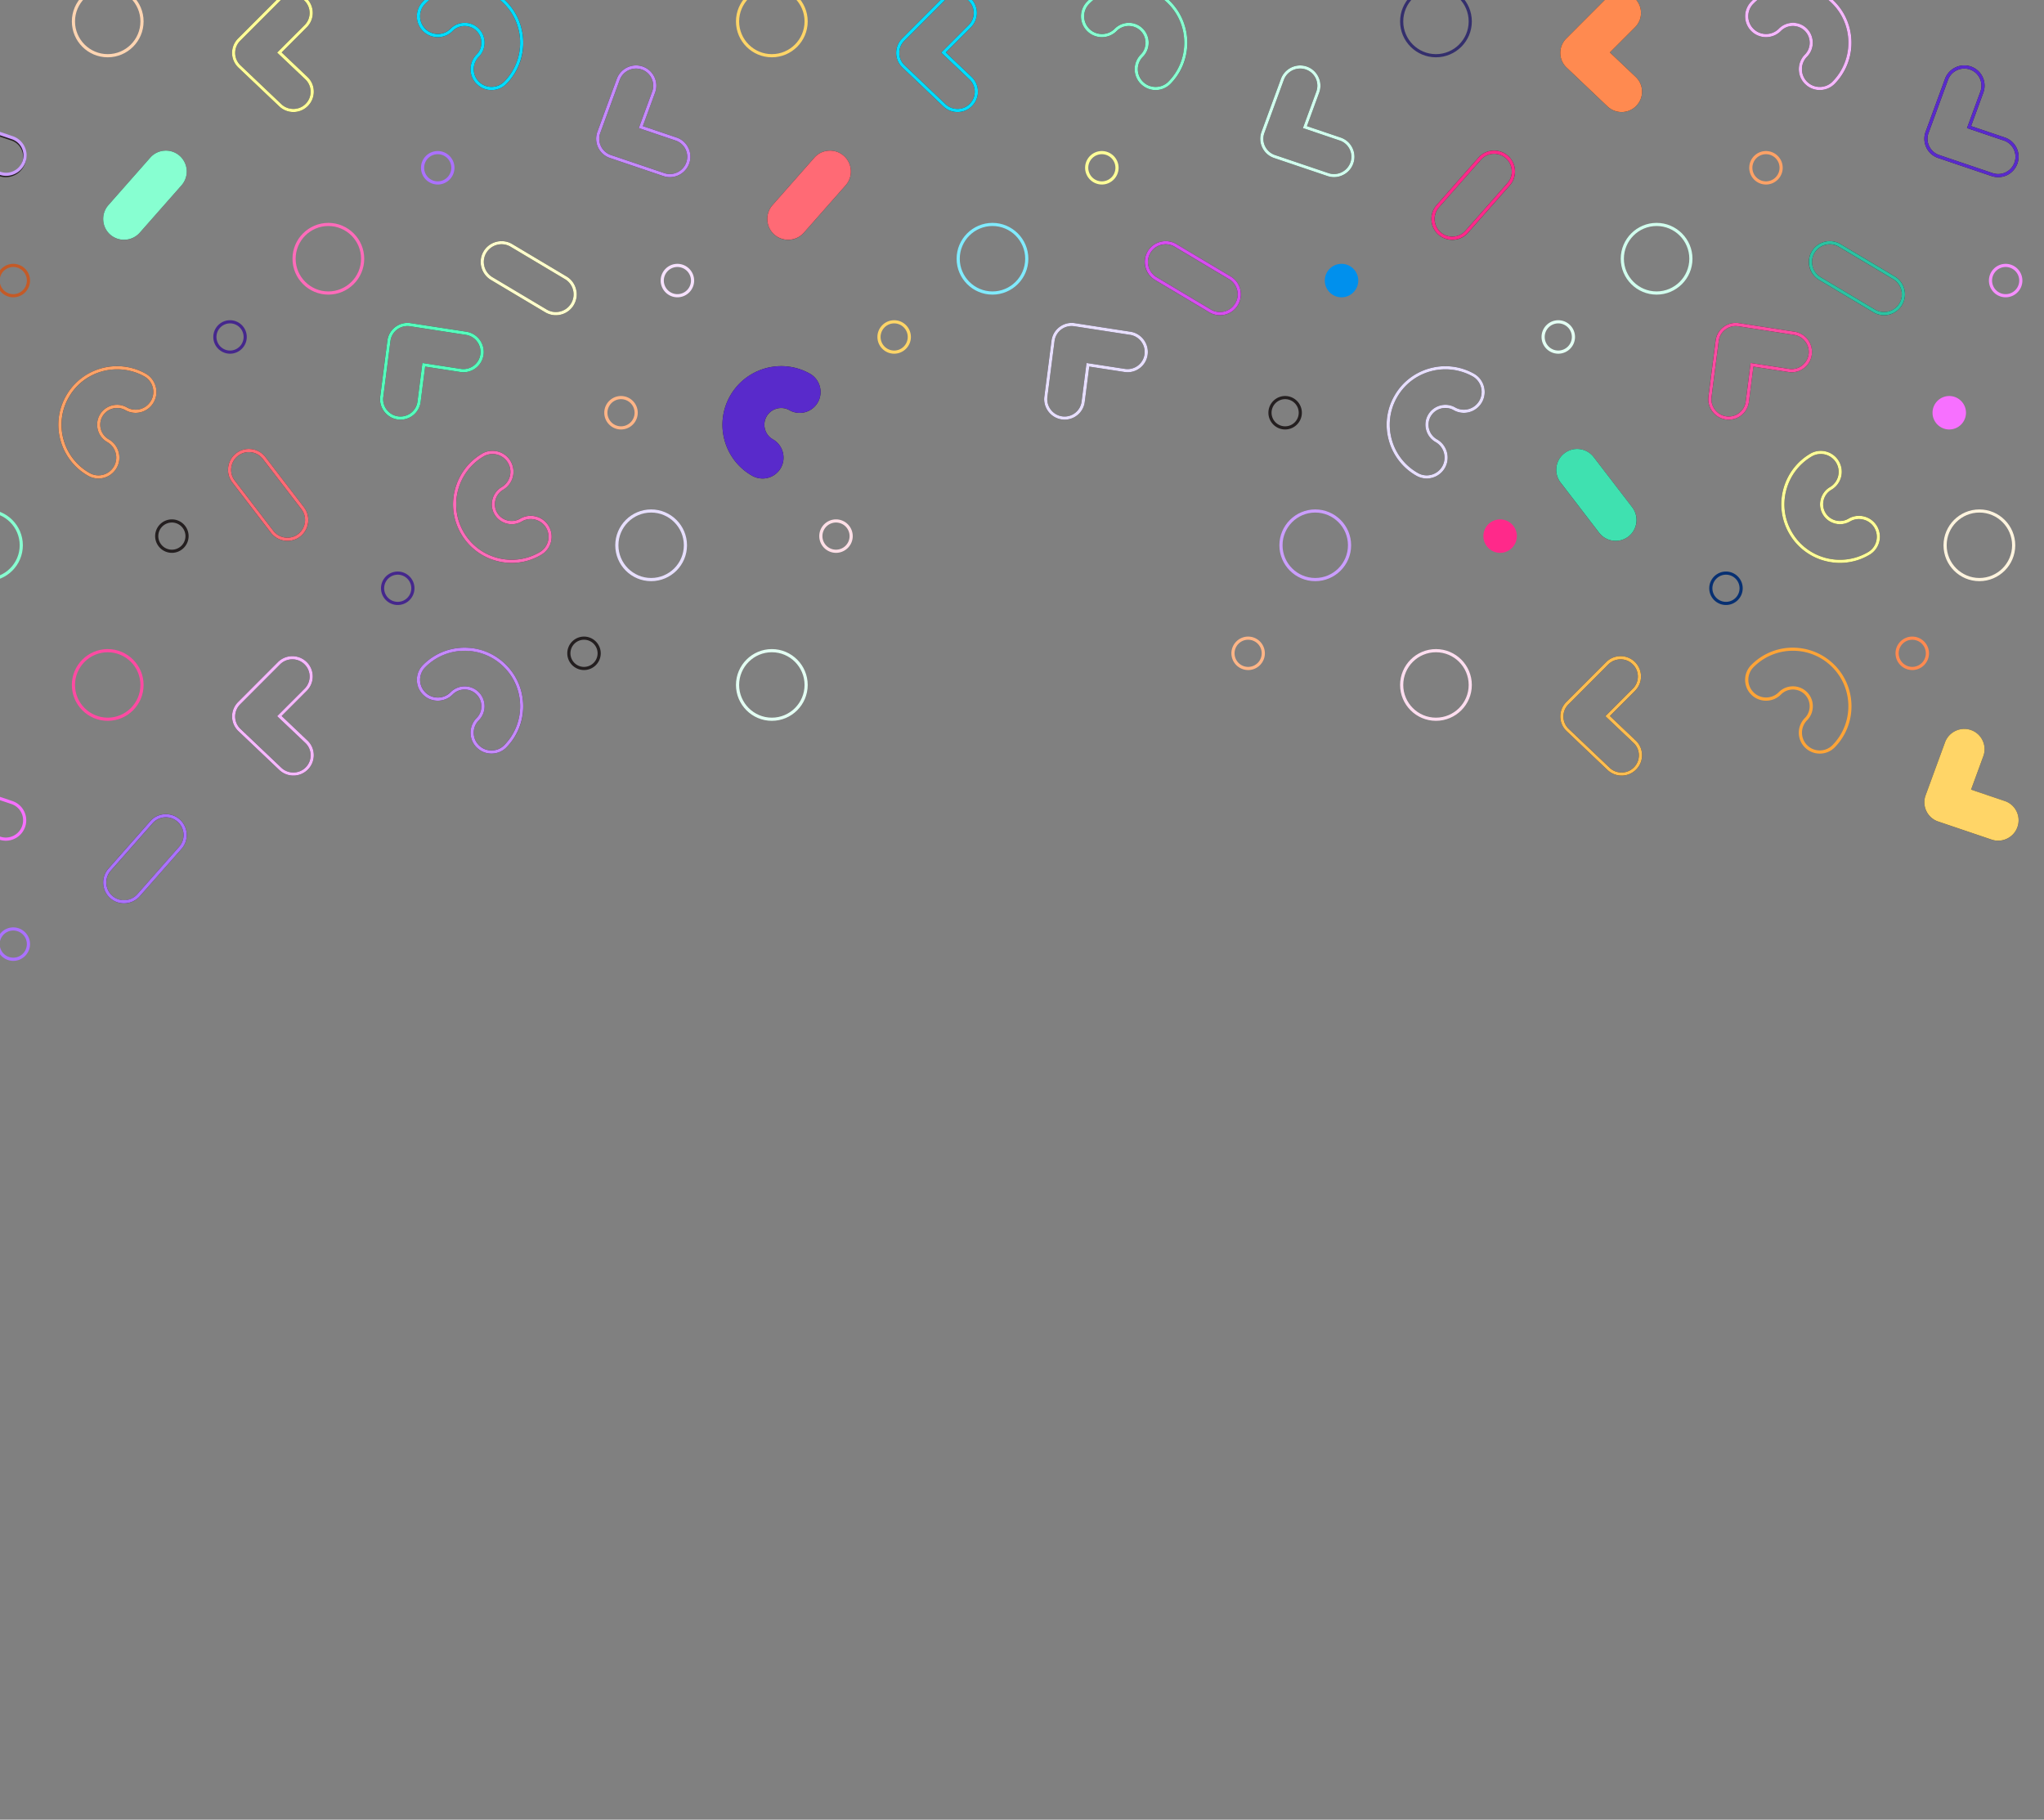 <!-- This Source Code Form is subject to the terms of the Mozilla Public
   - License, v. 2.0. If a copy of the MPL was not distributed with this
   - file, You can obtain one at http://mozilla.org/MPL/2.0/. -->
<svg width="574" height="511" fill="none" xmlns="http://www.w3.org/2000/svg"><rect width="100%" height="100%" fill="#808080" stroke="none"/><path d="M555.854 163.202c-5.56 0-10.073-4.522-10.073-10.072 0-5.551 4.522-10.073 10.073-10.073 5.559 0 10.072 4.522 10.072 10.073 0 5.55-4.522 10.072-10.072 10.072zm0-19.268c-5.063 0-9.186 4.124-9.186 9.187s4.123 9.186 9.186 9.186 9.185-4.123 9.185-9.186-4.122-9.187-9.185-9.187z" fill="#FFF4DE"/><path d="M563.231 83.488c-2.589 0-4.7-2.11-4.7-4.7 0-2.588 2.111-4.699 4.7-4.699a4.707 4.707 0 0 1 4.699 4.7c0 2.589-2.11 4.7-4.699 4.7zm0-8.512a3.818 3.818 0 0 0-3.813 3.813 3.818 3.818 0 0 0 3.813 3.813 3.818 3.818 0 0 0 3.812-3.813 3.818 3.818 0 0 0-3.812-3.813z" fill="#F68FFF"/><path d="M495.924 51.816a4.707 4.707 0 0 1-4.699-4.7c0-2.59 2.11-4.7 4.699-4.7a4.707 4.707 0 0 1 4.699 4.7c0 2.59-2.11 4.7-4.699 4.7zm0-8.513a3.819 3.819 0 0 0-3.813 3.813 3.819 3.819 0 0 0 3.813 3.813 3.819 3.819 0 0 0 3.813-3.813 3.819 3.819 0 0 0-3.813-3.813z" fill="#FFA266"/><path d="M547.395 120.605c-2.589 0-4.7-2.11-4.7-4.699s2.111-4.7 4.7-4.7a4.708 4.708 0 0 1 4.699 4.7 4.707 4.707 0 0 1-4.699 4.699z" fill="#F770FF"/><path d="M484.691 169.897a4.707 4.707 0 0 1-4.699-4.7 4.707 4.707 0 0 1 4.699-4.699c2.59 0 4.7 2.11 4.7 4.699 0 2.59-2.11 4.7-4.7 4.7zm0-8.512a3.818 3.818 0 0 0-3.812 3.812 3.818 3.818 0 0 0 3.812 3.813 3.818 3.818 0 0 0 3.813-3.813 3.818 3.818 0 0 0-3.813-3.812z" fill="#073072"/><path d="M561.129 49.75a5.725 5.725 0 0 1-1.835-.302l-15.012-5.08a5.65 5.65 0 0 1-3.316-2.936 5.682 5.682 0 0 1-.213-4.424l5.453-14.879c1.082-2.935 4.354-4.478 7.307-3.44a5.665 5.665 0 0 1 3.254 2.943 5.673 5.673 0 0 1 .195 4.39l-3.441 9.39 9.47 3.2a5.664 5.664 0 0 1 3.298 2.9 5.67 5.67 0 0 1 .257 4.39c-.159.443-.363.86-.62 1.25a5.708 5.708 0 0 1-4.797 2.598zm-9.514-30.494c-1.986 0-3.857 1.224-4.575 3.183l-5.453 14.88a4.754 4.754 0 0 0 .177 3.732 4.813 4.813 0 0 0 2.802 2.483l15.011 5.08a4.857 4.857 0 0 0 5.613-1.932c.213-.329.39-.683.523-1.064a4.802 4.802 0 0 0-.213-3.707 4.797 4.797 0 0 0-2.784-2.447l-10.338-3.494 3.759-10.241a4.8 4.8 0 0 0-.16-3.706 4.783 4.783 0 0 0-2.748-2.492 4.862 4.862 0 0 0-1.614-.275z" fill="#241F20"/><path d="M561.12 49.75a5.712 5.712 0 0 1-1.826-.302l-15.012-5.08a5.65 5.65 0 0 1-3.316-2.936 5.682 5.682 0 0 1-.213-4.424l5.453-14.879c1.082-2.935 4.354-4.478 7.307-3.44a5.665 5.665 0 0 1 3.254 2.943 5.673 5.673 0 0 1 .195 4.39l-3.441 9.39 9.47 3.2a5.664 5.664 0 0 1 3.298 2.9 5.67 5.67 0 0 1 .257 4.39c-.815 2.367-3.058 3.848-5.426 3.848zm-9.505-30.494c-1.986 0-3.857 1.224-4.575 3.183l-5.453 14.88a4.754 4.754 0 0 0 .177 3.732 4.813 4.813 0 0 0 2.802 2.483l15.011 5.08c2.51.852 5.258-.496 6.136-2.996a4.802 4.802 0 0 0-.213-3.707 4.797 4.797 0 0 0-2.784-2.447l-10.338-3.494 3.759-10.241a4.802 4.802 0 0 0-.16-3.706 4.783 4.783 0 0 0-2.748-2.492 4.862 4.862 0 0 0-1.614-.275z" fill="#592ACB"/><path d="M485.471 117.848a5.539 5.539 0 0 1-2.155-.417 5.755 5.755 0 0 1-3.555-6.056l2.012-15.721a5.623 5.623 0 0 1 2.226-3.83 5.695 5.695 0 0 1 4.3-1.082l15.667 2.411c3.095.48 5.249 3.387 4.815 6.482a5.634 5.634 0 0 1-2.243 3.777 5.681 5.681 0 0 1-4.265 1.056l-9.886-1.517-1.268 9.922a5.644 5.644 0 0 1-2.19 3.804 5.67 5.67 0 0 1-3.458 1.171zm1.941-26.282a4.795 4.795 0 0 0-2.881.967 4.784 4.784 0 0 0-1.88 3.236l-2.013 15.721a4.862 4.862 0 0 0 3.006 5.125c.364.151.754.249 1.144.302a4.782 4.782 0 0 0 3.591-.94 4.816 4.816 0 0 0 1.853-3.219l1.383-10.826 10.782 1.658a4.816 4.816 0 0 0 3.6-.887 4.807 4.807 0 0 0 1.897-3.192c.373-2.625-1.454-5.08-4.069-5.48l-15.668-2.412a5.248 5.248 0 0 0-.745-.053z" fill="#241F20"/><path d="M485.471 117.848c-.266 0-.532-.018-.798-.053-3.104-.435-5.303-3.308-4.904-6.42l2.013-15.721a5.623 5.623 0 0 1 2.226-3.83 5.685 5.685 0 0 1 4.3-1.082l15.667 2.411c3.095.48 5.249 3.387 4.815 6.482a5.634 5.634 0 0 1-2.243 3.777 5.681 5.681 0 0 1-4.265 1.056l-9.887-1.517-1.267 9.922a5.665 5.665 0 0 1-2.191 3.804 5.71 5.71 0 0 1-3.466 1.171zm1.941-26.282a4.795 4.795 0 0 0-2.881.967 4.784 4.784 0 0 0-1.88 3.236l-2.013 15.721c-.337 2.625 1.525 5.063 4.15 5.427a4.782 4.782 0 0 0 3.591-.94 4.796 4.796 0 0 0 1.853-3.219l1.383-10.826 10.782 1.658a4.807 4.807 0 0 0 5.497-4.08c.373-2.624-1.454-5.08-4.07-5.479l-15.667-2.412a5.248 5.248 0 0 0-.745-.053z" fill="#FF4AA2"/><path d="M511.034 25.294a5.824 5.824 0 0 1-4.052-1.613l-.133-.133a5.856 5.856 0 0 1-.062-8.176l.124-.124c1.764-1.844 1.711-4.806-.106-6.597-1.818-1.791-4.78-1.8-6.606-.009l-.124.124c-2.279 2.235-5.967 2.235-8.246-.008a5.82 5.82 0 0 1-1.747-4.141 5.82 5.82 0 0 1 1.694-4.168 16.334 16.334 0 0 1 11.606-4.903c4.424-.027 8.539 1.649 11.677 4.735 3.715 3.662 5.48 8.929 4.735 14.098a16.273 16.273 0 0 1-4.566 9.178 5.93 5.93 0 0 1-4.194 1.737zm-7.537-18.886c1.419 0 2.846.532 3.928 1.605 2.164 2.128 2.217 5.648.124 7.847l-.124.124a4.96 4.96 0 0 0 .053 6.934l.124.115c1.951 1.862 5.099 1.818 6.996-.106a15.437 15.437 0 0 0 4.318-8.69A15.657 15.657 0 0 0 514.439.893a15.481 15.481 0 0 0-11.048-4.487 15.45 15.45 0 0 0-10.977 4.637 4.943 4.943 0 0 0-1.436 3.538 4.976 4.976 0 0 0 1.489 3.52c1.924 1.907 5.063 1.907 6.996.01l.124-.125a5.596 5.596 0 0 1 3.91-1.578z" fill="#241F20"/><path d="M511.033 25.294a5.824 5.824 0 0 1-4.052-1.613l-.142-.133a5.857 5.857 0 0 1-.062-8.176l.124-.124c1.765-1.844 1.711-4.806-.106-6.597-1.818-1.791-4.779-1.8-6.606-.009l-.124.124c-2.279 2.235-5.976 2.235-8.246-.008a5.82 5.82 0 0 1-1.747-4.141 5.824 5.824 0 0 1 1.694-4.168 16.334 16.334 0 0 1 11.606-4.903A16.426 16.426 0 0 1 515.05.28c6.463 6.375 6.534 16.82.168 23.284a5.923 5.923 0 0 1-4.185 1.73zm-3.564-2.367l.124.115c1.959 1.862 5.098 1.818 6.995-.115 6.03-6.118 5.959-15.996-.159-22.026a15.481 15.481 0 0 0-11.048-4.486 15.452 15.452 0 0 0-10.977 4.637 4.943 4.943 0 0 0-1.436 3.538 4.98 4.98 0 0 0 1.489 3.52c1.925 1.907 5.063 1.907 6.996.01l.124-.125c2.164-2.128 5.693-2.128 7.847.009 2.155 2.137 2.217 5.648.124 7.847l-.124.124a4.98 4.98 0 0 0 .045 6.952z" fill="#F6B8FF"/><path d="M516.707 158.077c-1.392 0-2.793-.177-4.167-.541-4.256-1.108-7.82-3.804-10.055-7.599a16.511 16.511 0 0 1-.922-14.843 16.349 16.349 0 0 1 6.783-7.688c2.749-1.613 6.34-.718 7.998 2.004l.097.16a5.851 5.851 0 0 1-2.057 7.909l-.151.089c-2.181 1.33-2.899 4.203-1.604 6.402 1.294 2.199 4.149 2.97 6.375 1.711l.15-.088c2.776-1.57 6.349-.612 7.963 2.137a5.884 5.884 0 0 1-2.093 8.042 16.17 16.17 0 0 1-8.317 2.305zm-5.4-30.582c-.86 0-1.72.222-2.509.683a15.464 15.464 0 0 0-6.419 7.271 15.634 15.634 0 0 0 .878 14.045 15.488 15.488 0 0 0 9.513 7.191 15.487 15.487 0 0 0 11.802-1.64 4.984 4.984 0 0 0 1.773-6.828c-1.374-2.332-4.398-3.148-6.756-1.817l-.151.088c-2.642 1.499-6.047.585-7.581-2.039-1.534-2.616-.683-6.03 1.915-7.608l.151-.089a4.972 4.972 0 0 0 1.747-6.712l-.089-.151c-.931-1.543-2.589-2.394-4.274-2.394z" fill="#241F20"/><path d="M516.708 158.077c-1.392 0-2.793-.177-4.167-.541a16.354 16.354 0 0 1-10.055-7.599c-4.593-7.829-1.968-17.937 5.861-22.531 2.749-1.613 6.34-.718 7.998 2.004l.097.169a5.851 5.851 0 0 1-2.057 7.909l-.151.089c-2.181 1.33-2.899 4.203-1.604 6.402 1.294 2.199 4.149 2.97 6.375 1.711l.15-.089c2.776-1.569 6.349-.611 7.963 2.137a5.885 5.885 0 0 1-2.093 8.043 16.247 16.247 0 0 1-8.317 2.296zm-5.399-30.582a4.95 4.95 0 0 0-2.51.683c-7.403 4.354-9.895 13.912-5.541 21.316a15.488 15.488 0 0 0 9.513 7.191 15.515 15.515 0 0 0 11.811-1.64c2.376-1.392 3.165-4.46 1.773-6.828-1.374-2.332-4.398-3.148-6.756-1.817l-.151.088c-2.642 1.499-6.047.585-7.581-2.039-1.534-2.616-.683-6.03 1.915-7.608l.151-.089a4.972 4.972 0 0 0 1.747-6.712l-.089-.151a5.011 5.011 0 0 0-4.282-2.394z" fill="#FFFF98"/><path d="M529.094 88.525a5.86 5.86 0 0 1-2.997-.825l-15.259-9.097a5.85 5.85 0 0 1-2.084-7.954l.098-.168c1.676-2.705 5.258-3.574 7.989-1.951l15.259 9.097a5.8 5.8 0 0 1 2.678 3.6 5.864 5.864 0 0 1-.648 4.443 5.85 5.85 0 0 1-5.036 2.855zM511.299 77.84l15.259 9.098c2.359 1.4 5.418.63 6.819-1.72a4.931 4.931 0 0 0 .549-3.769 4.928 4.928 0 0 0-2.278-3.05l-15.26-9.098c-2.323-1.383-5.355-.638-6.783 1.65l-.088.141a4.858 4.858 0 0 0-.648 2.093 4.983 4.983 0 0 0 2.43 4.655z" fill="#241F20"/><path d="M529.095 88.525a5.854 5.854 0 0 1-2.997-.825l-15.26-9.097c-2.731-1.632-3.671-5.196-2.083-7.954l.097-.168c1.676-2.705 5.258-3.574 7.989-1.951l15.259 9.097a5.797 5.797 0 0 1 2.678 3.6 5.864 5.864 0 0 1-.647 4.443 5.851 5.851 0 0 1-5.036 2.855zm-19.48-17.583l-.089.142c-1.348 2.34-.55 5.364 1.764 6.747l15.26 9.098c2.358 1.4 5.417.63 6.818-1.72a4.927 4.927 0 0 0 .55-3.769 4.93 4.93 0 0 0-2.279-3.05l-15.259-9.098c-2.306-1.383-5.347-.638-6.765 1.65z" fill="#2AC3A2"/><path d="M537.004 188.163a4.707 4.707 0 0 1-4.699-4.7 4.707 4.707 0 0 1 4.699-4.699 4.707 4.707 0 0 1 4.699 4.699c0 2.59-2.11 4.7-4.699 4.7zm0-8.512a3.818 3.818 0 0 0-3.813 3.812 3.819 3.819 0 0 0 3.813 3.813 3.819 3.819 0 0 0 3.813-3.813 3.818 3.818 0 0 0-3.813-3.812z" fill="#FF8A50"/><path d="M561.129 236.089a5.723 5.723 0 0 1-1.835-.302l-15.012-5.08a5.653 5.653 0 0 1-3.316-2.935 5.683 5.683 0 0 1-.213-4.425l5.453-14.879c1.082-2.944 4.354-4.478 7.307-3.44a5.661 5.661 0 0 1 3.254 2.944 5.673 5.673 0 0 1 .195 4.389l-3.441 9.39 9.47 3.201a5.666 5.666 0 0 1 3.298 2.899 5.672 5.672 0 0 1 .257 4.39 5.85 5.85 0 0 1-.62 1.25 5.708 5.708 0 0 1-4.797 2.598zm-9.514-30.503c-1.986 0-3.857 1.224-4.575 3.184l-5.453 14.878a4.754 4.754 0 0 0 .177 3.733 4.81 4.81 0 0 0 2.802 2.483l15.011 5.081a4.857 4.857 0 0 0 5.613-1.933 4.94 4.94 0 0 0 .523-1.064 4.804 4.804 0 0 0-2.997-6.154l-10.338-3.493 3.759-10.242a4.8 4.8 0 0 0-.16-3.706 4.784 4.784 0 0 0-2.748-2.492 4.868 4.868 0 0 0-1.614-.275z" fill="#241F20"/><path d="M561.12 236.08a5.71 5.71 0 0 1-1.826-.302l-15.012-5.08a5.653 5.653 0 0 1-3.316-2.935 5.683 5.683 0 0 1-.213-4.425l5.453-14.879c1.082-2.944 4.354-4.478 7.307-3.44a5.661 5.661 0 0 1 3.254 2.944 5.673 5.673 0 0 1 .195 4.389l-3.441 9.39 9.47 3.201a5.666 5.666 0 0 1 3.298 2.899 5.672 5.672 0 0 1 .257 4.39c-.815 2.367-3.058 3.848-5.426 3.848z" fill="#FFD567"/><path d="M511.033 211.625a5.823 5.823 0 0 1-4.052-1.614l-.142-.133a5.857 5.857 0 0 1-.062-8.175l.124-.124c1.765-1.845 1.711-4.806-.106-6.597-1.818-1.8-4.779-1.8-6.606-.009l-.124.124c-2.279 2.234-5.976 2.234-8.246-.009-2.305-2.279-2.332-6.003-.062-8.308a16.34 16.34 0 0 1 11.606-4.904c4.381-.009 8.539 1.649 11.678 4.735 6.464 6.375 6.534 16.821.168 23.285a5.853 5.853 0 0 1-4.176 1.729zm-3.564-2.368l.124.116c1.951 1.862 5.089 1.817 6.996-.116 6.029-6.118 5.958-15.996-.16-22.025a15.48 15.48 0 0 0-10.933-4.487h-.115a15.452 15.452 0 0 0-10.977 4.638 4.995 4.995 0 0 0 .054 7.058c1.924 1.897 5.062 1.906 6.995.009l.124-.125c2.164-2.128 5.684-2.119 7.847.009 2.164 2.128 2.217 5.648.124 7.848l-.124.124a4.98 4.98 0 0 0 .045 6.951z" fill="#FFA436"/><path d="M465.211 82.735c-5.559 0-10.072-4.522-10.072-10.073s4.522-10.073 10.072-10.073c5.551 0 10.073 4.522 10.073 10.073 0 5.55-4.514 10.073-10.073 10.073zm0-19.268c-5.063 0-9.186 4.123-9.186 9.186s4.123 9.186 9.186 9.186 9.186-4.123 9.186-9.186-4.123-9.186-9.186-9.186z" fill="#D1FFEE"/><path d="M369.354 163.202c-5.56 0-10.073-4.522-10.073-10.072 0-5.551 4.522-10.073 10.073-10.073 5.559 0 10.072 4.522 10.072 10.073 0 5.55-4.522 10.072-10.072 10.072zm0-19.268c-5.063 0-9.186 4.124-9.186 9.187s4.123 9.186 9.186 9.186 9.185-4.123 9.185-9.186-4.122-9.187-9.185-9.187z" fill="#CB9EFF"/><path d="M403.25 16.09c-5.559 0-10.072-4.522-10.072-10.072 0-5.551 4.522-10.073 10.072-10.073 5.551 0 10.073 4.522 10.073 10.073 0 5.55-4.513 10.073-10.073 10.073zm0-19.258c-5.063 0-9.186 4.123-9.186 9.186s4.123 9.186 9.186 9.186 9.186-4.123 9.186-9.186-4.123-9.186-9.186-9.186z" fill="#342F6D"/><path d="M376.731 83.488c-2.59 0-4.7-2.11-4.7-4.7 0-2.588 2.11-4.699 4.7-4.699a4.707 4.707 0 0 1 4.699 4.7c0 2.589-2.11 4.7-4.699 4.7z" fill="#0090ED"/><path d="M437.6 99.325c-2.589 0-4.7-2.11-4.7-4.7 0-2.589 2.111-4.7 4.7-4.7a4.707 4.707 0 0 1 4.699 4.7c0 2.59-2.11 4.7-4.699 4.7zm0-8.513a3.818 3.818 0 0 0-3.813 3.813 3.818 3.818 0 0 0 3.813 3.813 3.818 3.818 0 0 0 3.812-3.813 3.818 3.818 0 0 0-3.812-3.813z" fill="#E3FFF3"/><path d="M309.424 51.816a4.707 4.707 0 0 1-4.699-4.7c0-2.59 2.11-4.7 4.699-4.7a4.707 4.707 0 0 1 4.699 4.7c0 2.59-2.11 4.7-4.699 4.7zm0-8.513a3.819 3.819 0 0 0-3.813 3.813 3.819 3.819 0 0 0 3.813 3.813 3.819 3.819 0 0 0 3.813-3.813 3.819 3.819 0 0 0-3.813-3.813z" fill="#FFFF98"/><path d="M360.895 120.605c-2.589 0-4.7-2.11-4.7-4.699s2.111-4.7 4.7-4.7a4.708 4.708 0 0 1 4.699 4.7 4.707 4.707 0 0 1-4.699 4.699zm0-8.512a3.818 3.818 0 0 0-3.813 3.813 3.819 3.819 0 0 0 3.813 3.813 3.818 3.818 0 0 0 3.812-3.813 3.818 3.818 0 0 0-3.812-3.813z" fill="#241F20"/><path d="M421.268 155.249a4.709 4.709 0 0 1-4.7-4.7 4.708 4.708 0 0 1 4.7-4.699 4.707 4.707 0 0 1 4.699 4.699c0 2.589-2.11 4.7-4.699 4.7z" fill="#FF298A"/><path d="M407.845 67.35a6.148 6.148 0 0 1-1.543-.203 5.777 5.777 0 0 1-2.279-1.206l-.142-.124c-2.349-2.146-2.553-5.826-.443-8.211l11.748-13.327a5.8 5.8 0 0 1 4.035-1.969 5.835 5.835 0 0 1 4.247 1.454 5.872 5.872 0 0 1 .514 8.273l-11.757 13.327a5.819 5.819 0 0 1-4.38 1.986zm11.748-24.17c-.106 0-.213 0-.319.008a4.907 4.907 0 0 0-3.423 1.676L404.103 58.19c-1.782 2.022-1.614 5.152.372 6.97l.125.115a4.965 4.965 0 0 0 6.96-.496l11.748-13.328c1.818-2.057 1.614-5.205-.434-7.023a4.933 4.933 0 0 0-3.281-1.25z" fill="#241F20"/><path d="M407.826 67.333a5.876 5.876 0 0 1-3.804-1.392l-.142-.124c-2.35-2.146-2.545-5.826-.443-8.211l11.748-13.327a5.797 5.797 0 0 1 4.034-1.969 5.833 5.833 0 0 1 4.247 1.454c2.421 2.137 2.651 5.852.514 8.273l-11.757 13.327a5.857 5.857 0 0 1-4.397 1.969zm-3.352-2.173l.124.116c2.048 1.755 5.169 1.534 6.96-.497l11.749-13.327c1.817-2.057 1.613-5.205-.435-7.023a4.92 4.92 0 0 0-3.6-1.232 4.905 4.905 0 0 0-3.422 1.676L404.102 58.2c-1.783 2.013-1.614 5.143.372 6.96z" fill="#FF298A"/><path d="M374.629 49.75a5.72 5.72 0 0 1-1.835-.302l-15.012-5.072a5.652 5.652 0 0 1-3.316-2.935 5.684 5.684 0 0 1-.213-4.425l5.453-14.878c1.082-2.944 4.354-4.478 7.307-3.44a5.664 5.664 0 0 1 3.254 2.943 5.711 5.711 0 0 1 .195 4.39l-3.441 9.39 9.47 3.2a5.664 5.664 0 0 1 3.298 2.9 5.67 5.67 0 0 1 .257 4.389c-.159.443-.363.86-.62 1.25a5.72 5.72 0 0 1-4.797 2.59zm-9.514-30.494c-1.986 0-3.857 1.224-4.575 3.183l-5.453 14.879a4.754 4.754 0 0 0 .177 3.733 4.813 4.813 0 0 0 2.802 2.483l15.011 5.08a4.857 4.857 0 0 0 5.613-1.932c.213-.329.39-.683.523-1.065a4.802 4.802 0 0 0-.213-3.706 4.768 4.768 0 0 0-2.784-2.447l-10.338-3.494 3.759-10.241a4.8 4.8 0 0 0-.16-3.707 4.783 4.783 0 0 0-2.748-2.491 4.862 4.862 0 0 0-1.614-.275z" fill="#241F20"/><path d="M374.62 49.75a5.707 5.707 0 0 1-1.826-.302l-15.012-5.072a5.65 5.65 0 0 1-3.316-2.935 5.684 5.684 0 0 1-.213-4.425l5.453-14.878c1.082-2.935 4.354-4.478 7.307-3.44a5.665 5.665 0 0 1 3.254 2.943 5.673 5.673 0 0 1 .195 4.39l-3.441 9.39 9.47 3.2a5.665 5.665 0 0 1 3.298 2.9 5.67 5.67 0 0 1 .257 4.39c-.824 2.358-3.059 3.838-5.426 3.838zm-9.505-30.494c-1.986 0-3.857 1.224-4.575 3.183l-5.453 14.879a4.754 4.754 0 0 0 .177 3.733 4.813 4.813 0 0 0 2.802 2.483l15.011 5.08c2.51.852 5.258-.496 6.136-2.996A4.802 4.802 0 0 0 379 41.91a4.768 4.768 0 0 0-2.784-2.447l-10.338-3.494 3.759-10.241a4.802 4.802 0 0 0-.16-3.706 4.783 4.783 0 0 0-2.748-2.492 4.862 4.862 0 0 0-1.614-.275z" fill="#D1FFEE"/><path d="M298.971 117.848a5.539 5.539 0 0 1-2.155-.417 5.754 5.754 0 0 1-3.555-6.056l2.012-15.721a5.623 5.623 0 0 1 2.226-3.83 5.695 5.695 0 0 1 4.3-1.082l15.667 2.411c3.095.48 5.258 3.387 4.815 6.482a5.634 5.634 0 0 1-2.243 3.777 5.681 5.681 0 0 1-4.265 1.056l-9.886-1.517-1.268 9.922a5.644 5.644 0 0 1-2.19 3.804 5.69 5.69 0 0 1-3.458 1.171zm1.941-26.282a4.795 4.795 0 0 0-2.881.967 4.784 4.784 0 0 0-1.88 3.236l-2.013 15.721a4.862 4.862 0 0 0 3.006 5.125c.364.151.754.249 1.144.302a4.744 4.744 0 0 0 3.591-.94 4.816 4.816 0 0 0 1.853-3.219l1.383-10.826 10.782 1.658a4.807 4.807 0 0 0 5.497-4.08c.373-2.624-1.454-5.08-4.07-5.479l-15.667-2.412a5.248 5.248 0 0 0-.745-.053z" fill="#241F20"/><path d="M298.971 117.848c-.266 0-.532-.018-.798-.053-3.104-.435-5.303-3.308-4.904-6.42l2.013-15.721a5.623 5.623 0 0 1 2.226-3.83 5.695 5.695 0 0 1 4.3-1.082l15.667 2.411c3.095.48 5.249 3.387 4.815 6.482a5.634 5.634 0 0 1-2.243 3.777 5.681 5.681 0 0 1-4.265 1.056l-9.887-1.517-1.267 9.922a5.665 5.665 0 0 1-2.191 3.804 5.71 5.71 0 0 1-3.466 1.171zm1.941-26.282a4.795 4.795 0 0 0-2.881.967 4.784 4.784 0 0 0-1.88 3.236l-2.013 15.721c-.337 2.625 1.525 5.063 4.15 5.427a4.782 4.782 0 0 0 3.591-.94 4.796 4.796 0 0 0 1.853-3.219l1.383-10.826 10.782 1.658a4.807 4.807 0 0 0 5.497-4.08c.373-2.624-1.454-5.08-4.07-5.479l-15.667-2.412a5.248 5.248 0 0 0-.745-.053z" fill="#E7DFFF"/><path d="M455.387 31.475a5.738 5.738 0 0 1-3.954-1.579l-11.491-10.915a5.65 5.65 0 0 1-1.774-4.061 5.697 5.697 0 0 1 1.667-4.105L451.034-.402c2.216-2.217 5.834-2.243 8.077-.053a5.652 5.652 0 0 1 1.72 4.043 5.664 5.664 0 0 1-1.666 4.061l-7.067 7.076 7.253 6.89a5.62 5.62 0 0 1 1.773 4.016 5.665 5.665 0 0 1-1.614 4.088c-.328.337-.691.63-1.09.878a5.624 5.624 0 0 1-3.033.878zm-.292-32.657c-1.25 0-2.492.47-3.44 1.418l-11.199 11.217a4.794 4.794 0 0 0-1.41 3.467 4.79 4.79 0 0 0 1.499 3.432l11.491 10.915a4.844 4.844 0 0 0 6.827-.142 4.82 4.82 0 0 0 1.366-3.45 4.797 4.797 0 0 0-1.499-3.395l-7.909-7.51 7.714-7.724a4.8 4.8 0 0 0 1.41-3.431A4.772 4.772 0 0 0 458.491.2a4.828 4.828 0 0 0-3.396-1.383z" fill="#241F20"/><path d="M455.387 31.466a5.753 5.753 0 0 1-3.954-1.57l-11.491-10.915a5.635 5.635 0 0 1-1.774-4.06 5.697 5.697 0 0 1 1.667-4.106L451.034-.402c2.216-2.217 5.834-2.234 8.077-.053a5.652 5.652 0 0 1 1.72 4.043 5.664 5.664 0 0 1-1.666 4.061l-7.067 7.076 7.253 6.89a5.62 5.62 0 0 1 1.773 4.017 5.665 5.665 0 0 1-1.614 4.087 5.692 5.692 0 0 1-4.123 1.747z" fill="#FF8A50"/><path d="M324.524 25.294a5.824 5.824 0 0 1-4.052-1.613l-.133-.133a5.857 5.857 0 0 1-.062-8.176l.124-.124c1.765-1.844 1.711-4.806-.106-6.597-1.818-1.791-4.779-1.8-6.606-.009l-.124.124c-2.279 2.235-5.976 2.235-8.246-.008a5.82 5.82 0 0 1-1.747-4.141 5.824 5.824 0 0 1 1.694-4.168 16.334 16.334 0 0 1 11.606-4.903c4.389-.045 8.539 1.649 11.678 4.735 3.715 3.662 5.479 8.929 4.734 14.098a16.294 16.294 0 0 1-4.566 9.178 5.9 5.9 0 0 1-4.194 1.737zm-7.528-18.886c1.419 0 2.847.532 3.928 1.605 2.164 2.128 2.217 5.657.124 7.847l-.124.124a4.96 4.96 0 0 0 .054 6.934l.124.115c1.959 1.871 5.098 1.818 6.995-.106a15.431 15.431 0 0 0 4.318-8.69A15.657 15.657 0 0 0 327.938.893a15.482 15.482 0 0 0-10.933-4.487h-.115a15.452 15.452 0 0 0-10.977 4.637 4.943 4.943 0 0 0-1.436 3.538 4.98 4.98 0 0 0 1.489 3.52c1.924 1.907 5.063 1.907 6.996.01l.124-.125a5.565 5.565 0 0 1 3.91-1.578z" fill="#241F20"/><path d="M324.525 25.294a5.824 5.824 0 0 1-4.052-1.613l-.142-.133a5.857 5.857 0 0 1-.062-8.176l.124-.124c1.756-1.844 1.712-4.806-.106-6.597-1.818-1.791-4.779-1.8-6.606-.009l-.124.124c-2.279 2.235-5.976 2.235-8.246-.008a5.815 5.815 0 0 1-1.746-4.141 5.823 5.823 0 0 1 1.693-4.168 16.338 16.338 0 0 1 11.606-4.903h.125c4.353 0 8.449 1.676 11.553 4.735 6.463 6.375 6.534 16.82.168 23.284a5.892 5.892 0 0 1-4.185 1.73zm-3.555-2.367l.124.115c1.95 1.862 5.089 1.818 6.996-.106 6.029-6.118 5.958-15.996-.16-22.026a15.451 15.451 0 0 0-11.048-4.486 15.452 15.452 0 0 0-10.977 4.637 4.943 4.943 0 0 0-1.436 3.538 4.977 4.977 0 0 0 1.49 3.52c1.924 1.906 5.062 1.906 6.995.009l.124-.124c2.173-2.128 5.693-2.128 7.847.009 2.164 2.128 2.217 5.657.124 7.847l-.124.124a4.97 4.97 0 0 0 .045 6.943z" fill="#87FFD1"/><path d="M400.654 134.376a5.945 5.945 0 0 1-2.882-.754 16.352 16.352 0 0 1-7.767-9.922 16.327 16.327 0 0 1 1.525-12.502c2.562-4.54 7.191-7.626 12.378-8.256a16.367 16.367 0 0 1 10.054 2.004c2.776 1.57 3.795 5.117 2.279 7.919l-.097.168a5.854 5.854 0 0 1-7.874 2.199l-.151-.089c-2.243-1.214-5.089-.399-6.348 1.827-1.259 2.226-.488 5.09 1.72 6.375l.151.089c2.748 1.614 3.715 5.178 2.145 7.963a5.912 5.912 0 0 1-5.133 2.979zm5.24-30.671c-.63 0-1.259.035-1.889.115-4.903.594-9.283 3.512-11.704 7.812a15.45 15.45 0 0 0-1.436 11.829 15.447 15.447 0 0 0 7.35 9.381c2.394 1.357 5.444.505 6.801-1.898 1.33-2.358.514-5.391-1.818-6.756l-.15-.089c-2.625-1.534-3.538-4.939-2.049-7.581 1.49-2.643 4.877-3.618 7.546-2.173l.151.089a4.971 4.971 0 0 0 6.685-1.862l.08-.151c1.286-2.376.425-5.391-1.933-6.721a15.699 15.699 0 0 0-7.634-1.995z" fill="#241F20"/><path d="M400.654 134.376a5.945 5.945 0 0 1-2.882-.754 16.352 16.352 0 0 1-7.767-9.922 16.327 16.327 0 0 1 1.525-12.502c4.46-7.901 14.523-10.703 22.432-6.252 2.776 1.57 3.795 5.117 2.279 7.919l-.097.168a5.851 5.851 0 0 1-7.874 2.19l-.151-.088c-2.243-1.215-5.089-.399-6.348 1.826-1.259 2.226-.488 5.09 1.72 6.375l.151.089c2.748 1.614 3.715 5.178 2.145 7.963a5.902 5.902 0 0 1-5.133 2.988zm5.24-30.662c-5.444 0-10.738 2.855-13.593 7.918a15.45 15.45 0 0 0-1.436 11.829 15.47 15.47 0 0 0 7.35 9.381c2.394 1.356 5.444.505 6.801-1.898 1.33-2.358.514-5.391-1.818-6.756l-.15-.089c-2.625-1.534-3.538-4.939-2.049-7.581 1.49-2.643 4.877-3.618 7.546-2.173l.151.089a4.963 4.963 0 0 0 6.685-1.862l.089-.151c1.285-2.376.425-5.391-1.933-6.721a15.706 15.706 0 0 0-7.643-1.986z" fill="#E7DFFF"/><path d="M342.594 88.525a5.856 5.856 0 0 1-2.997-.825l-15.259-9.097a5.85 5.85 0 0 1-2.084-7.954l.098-.16c1.675-2.704 5.258-3.582 7.989-1.95l15.259 9.097a5.8 5.8 0 0 1 2.678 3.6 5.864 5.864 0 0 1-.648 4.442 5.86 5.86 0 0 1-5.036 2.847zM324.799 77.84l15.259 9.098c2.359 1.4 5.418.63 6.819-1.72a4.927 4.927 0 0 0 .549-3.77 4.928 4.928 0 0 0-2.278-3.05l-15.26-9.097c-2.314-1.383-5.355-.638-6.783 1.65l-.088.141a4.858 4.858 0 0 0-.648 2.093 4.983 4.983 0 0 0 2.43 4.655z" fill="#241F20"/><path d="M342.595 88.525a5.854 5.854 0 0 1-2.997-.825l-15.26-9.097c-2.731-1.632-3.671-5.196-2.083-7.954l.097-.168c1.676-2.696 5.258-3.574 7.989-1.951l15.259 9.097a5.797 5.797 0 0 1 2.678 3.6 5.864 5.864 0 0 1-.647 4.443 5.851 5.851 0 0 1-5.036 2.855zm-19.48-17.583l-.089.141c-1.348 2.341-.55 5.365 1.764 6.748l15.26 9.098c2.358 1.4 5.417.63 6.818-1.72a4.927 4.927 0 0 0 .55-3.769 4.93 4.93 0 0 0-2.279-3.05l-15.259-9.098c-2.305-1.383-5.338-.638-6.765 1.65z" fill="#D74CF0"/><path d="M453.729 151.879c-1.764 0-3.52-.789-4.664-2.279l-10.817-14.089a5.81 5.81 0 0 1-1.162-4.336 5.812 5.812 0 0 1 2.244-3.884c2.562-1.968 6.251-1.481 8.219 1.082l10.817 14.089a5.823 5.823 0 0 1 .612 6.154 5.746 5.746 0 0 1-1.623 2.004l-.15.115a5.807 5.807 0 0 1-3.476 1.144zm-10.844-24.916a4.96 4.96 0 0 0-3.023 1.029 4.95 4.95 0 0 0-1.907 3.298 4.937 4.937 0 0 0 .985 3.68l10.817 14.09c1.64 2.136 4.743 2.571 6.907.966l.133-.106a4.926 4.926 0 0 0 1.374-1.703 4.935 4.935 0 0 0-.523-5.222l-10.817-14.09a4.954 4.954 0 0 0-3.946-1.942z" fill="#241F20"/><path d="M453.729 151.879a5.861 5.861 0 0 1-4.664-2.287l-10.817-14.09a5.81 5.81 0 0 1-1.162-4.336 5.812 5.812 0 0 1 2.244-3.884c2.562-1.968 6.251-1.481 8.219 1.082l10.817 14.09c1.942 2.527 1.49 6.189-1.002 8.166l-.15.115a5.852 5.852 0 0 1-3.485 1.144z" fill="#3FE1B0"/><path d="M403.25 202.421c-5.559 0-10.072-4.522-10.072-10.073s4.522-10.073 10.072-10.073c5.551 0 10.073 4.522 10.073 10.073s-4.513 10.073-10.073 10.073zm0-19.259c-5.063 0-9.186 4.123-9.186 9.186s4.123 9.186 9.186 9.186 9.186-4.123 9.186-9.186-4.123-9.186-9.186-9.186z" fill="#FFDEF0"/><path d="M350.504 188.163a4.707 4.707 0 0 1-4.699-4.7 4.707 4.707 0 0 1 4.699-4.699 4.707 4.707 0 0 1 4.699 4.699c0 2.59-2.11 4.7-4.699 4.7zm0-8.512a3.818 3.818 0 0 0-3.813 3.812 3.819 3.819 0 0 0 3.813 3.813 3.819 3.819 0 0 0 3.813-3.813 3.818 3.818 0 0 0-3.813-3.812z" fill="#FFB587"/><path d="M455.387 217.814a5.74 5.74 0 0 1-3.954-1.578l-11.491-10.916a5.648 5.648 0 0 1-1.774-4.061 5.696 5.696 0 0 1 1.667-4.105l11.199-11.208c2.216-2.217 5.834-2.234 8.077-.053a5.651 5.651 0 0 1 1.72 4.043 5.662 5.662 0 0 1-1.666 4.061l-7.067 7.076 7.253 6.89a5.621 5.621 0 0 1 1.773 4.017 5.663 5.663 0 0 1-1.614 4.087 5.757 5.757 0 0 1-4.123 1.747zm-.292-32.657c-1.25 0-2.492.47-3.44 1.419l-11.199 11.208a4.792 4.792 0 0 0-1.41 3.466 4.788 4.788 0 0 0 1.499 3.432l11.491 10.915a4.843 4.843 0 0 0 6.827-.142 4.818 4.818 0 0 0 1.366-3.449 4.799 4.799 0 0 0-1.499-3.396l-7.909-7.51 7.714-7.723a4.802 4.802 0 0 0 1.41-3.432 4.774 4.774 0 0 0-1.454-3.414 4.82 4.82 0 0 0-3.396-1.374z" fill="#241F20"/><path d="M455.387 217.805a5.753 5.753 0 0 1-3.954-1.569l-11.491-10.916a5.634 5.634 0 0 1-1.774-4.061 5.696 5.696 0 0 1 1.667-4.105l11.199-11.217c2.216-2.217 5.834-2.234 8.077-.053a5.651 5.651 0 0 1 1.72 4.043 5.662 5.662 0 0 1-1.666 4.061l-7.067 7.076 7.253 6.89a5.621 5.621 0 0 1 1.773 4.017 5.663 5.663 0 0 1-1.614 4.087 5.725 5.725 0 0 1-4.123 1.747zm-.292-32.648c-1.25 0-2.492.47-3.44 1.419l-11.199 11.216a4.794 4.794 0 0 0-1.41 3.467 4.79 4.79 0 0 0 1.499 3.432l11.491 10.915c1.924 1.827 4.983 1.765 6.827-.142a4.818 4.818 0 0 0 1.366-3.449 4.759 4.759 0 0 0-1.499-3.396l-7.909-7.51 7.714-7.724a4.783 4.783 0 0 0 1.41-3.431 4.773 4.773 0 0 0-1.454-3.414 4.79 4.79 0 0 0-3.396-1.383z" fill="#FFBD4F"/><path d="M278.711 82.735c-5.559 0-10.072-4.522-10.072-10.073s4.522-10.073 10.072-10.073c5.551 0 10.073 4.522 10.073 10.073 0 5.55-4.522 10.073-10.073 10.073zm0-19.268c-5.063 0-9.186 4.123-9.186 9.186s4.123 9.186 9.186 9.186 9.186-4.123 9.186-9.186-4.123-9.186-9.186-9.186z" fill="#80EBFF"/><path d="M182.854 163.202c-5.56 0-10.073-4.522-10.073-10.072 0-5.551 4.522-10.073 10.073-10.073 5.55 0 10.072 4.522 10.072 10.073 0 5.55-4.522 10.072-10.072 10.072zm0-19.268c-5.063 0-9.186 4.124-9.186 9.187s4.123 9.186 9.186 9.186 9.186-4.123 9.186-9.186-4.123-9.187-9.186-9.187z" fill="#E7DFFF"/><path d="M216.75 16.09c-5.559 0-10.072-4.522-10.072-10.072 0-5.551 4.522-10.073 10.072-10.073 5.551 0 10.073 4.522 10.073 10.073 0 5.55-4.513 10.073-10.073 10.073zm0-19.258c-5.063 0-9.186 4.123-9.186 9.186s4.123 9.186 9.186 9.186 9.186-4.123 9.186-9.186-4.123-9.186-9.186-9.186z" fill="#FFD567"/><path d="M190.231 83.488c-2.59 0-4.7-2.11-4.7-4.7 0-2.588 2.11-4.699 4.7-4.699a4.707 4.707 0 0 1 4.699 4.7c0 2.589-2.11 4.7-4.699 4.7zm0-8.512a3.818 3.818 0 0 0-3.813 3.813 3.818 3.818 0 0 0 3.813 3.813 3.818 3.818 0 0 0 3.812-3.813 3.818 3.818 0 0 0-3.812-3.813z" fill="#F7E2FF"/><path d="M251.1 99.325c-2.589 0-4.7-2.11-4.7-4.7 0-2.589 2.111-4.7 4.7-4.7a4.707 4.707 0 0 1 4.699 4.7c0 2.59-2.11 4.7-4.699 4.7zm0-8.513a3.818 3.818 0 0 0-3.813 3.813 3.818 3.818 0 0 0 3.813 3.813 3.818 3.818 0 0 0 3.812-3.813 3.818 3.818 0 0 0-3.812-3.813z" fill="#FFD567"/><path d="M122.924 51.816a4.707 4.707 0 0 1-4.699-4.7c0-2.59 2.11-4.7 4.699-4.7a4.707 4.707 0 0 1 4.699 4.7c0 2.59-2.11 4.7-4.699 4.7zm0-8.513a3.819 3.819 0 0 0-3.813 3.813 3.819 3.819 0 0 0 3.813 3.813 3.819 3.819 0 0 0 3.813-3.813 3.819 3.819 0 0 0-3.813-3.813z" fill="#AB71FF"/><path d="M174.395 120.605c-2.589 0-4.7-2.11-4.7-4.699s2.111-4.7 4.7-4.7a4.708 4.708 0 0 1 4.699 4.7 4.707 4.707 0 0 1-4.699 4.699zm0-8.512a3.818 3.818 0 0 0-3.813 3.813 3.819 3.819 0 0 0 3.813 3.813 3.818 3.818 0 0 0 3.812-3.813 3.818 3.818 0 0 0-3.812-3.813z" fill="#FFB587"/><path d="M111.691 169.897a4.707 4.707 0 0 1-4.699-4.7 4.707 4.707 0 0 1 4.699-4.699c2.59 0 4.7 2.11 4.7 4.699 0 2.59-2.11 4.7-4.7 4.7zm0-8.512a3.818 3.818 0 0 0-3.812 3.812 3.818 3.818 0 0 0 3.812 3.813 3.818 3.818 0 0 0 3.813-3.813 3.818 3.818 0 0 0-3.813-3.812z" fill="#45278D"/><path d="M234.768 155.249a4.709 4.709 0 0 1-4.7-4.7 4.708 4.708 0 0 1 4.7-4.699 4.707 4.707 0 0 1 4.699 4.699c0 2.589-2.11 4.7-4.699 4.7zm0-8.513a3.819 3.819 0 0 0-3.813 3.813 3.818 3.818 0 0 0 3.813 3.813 3.818 3.818 0 0 0 3.812-3.813 3.818 3.818 0 0 0-3.812-3.813z" fill="#FFDFE7"/><path d="M221.343 67.35a6.154 6.154 0 0 1-1.543-.203 5.661 5.661 0 0 1-2.278-1.206l-.142-.124c-2.35-2.146-2.545-5.826-.443-8.211l11.748-13.327a5.797 5.797 0 0 1 4.034-1.969 5.833 5.833 0 0 1 4.247 1.454c2.421 2.137 2.651 5.852.514 8.273l-11.748 13.327a5.852 5.852 0 0 1-4.389 1.986zm11.748-24.17c-.106 0-.212 0-.319.008a4.905 4.905 0 0 0-3.422 1.676L217.602 58.19c-1.783 2.022-1.614 5.152.372 6.97l.124.115a5.021 5.021 0 0 0 1.933 1.02 4.934 4.934 0 0 0 5.027-1.517l11.749-13.327a4.98 4.98 0 0 0-3.716-8.273z" fill="#241F20"/><path d="M221.325 67.333a5.876 5.876 0 0 1-3.803-1.392l-.142-.124c-2.35-2.146-2.545-5.826-.443-8.211l11.748-13.327a5.797 5.797 0 0 1 4.034-1.969 5.822 5.822 0 0 1 4.247 1.454c2.421 2.137 2.651 5.852.514 8.273l-11.748 13.327a5.89 5.89 0 0 1-4.407 1.969z" fill="#FF6A75"/><path d="M188.129 49.75a5.718 5.718 0 0 1-1.835-.302l-15.012-5.08a5.652 5.652 0 0 1-3.316-2.936 5.684 5.684 0 0 1-.213-4.424l5.453-14.88c1.082-2.943 4.354-4.477 7.307-3.44a5.664 5.664 0 0 1 3.254 2.944 5.711 5.711 0 0 1 .195 4.39l-3.441 9.39 9.47 3.2a5.664 5.664 0 0 1 3.298 2.9 5.67 5.67 0 0 1 .257 4.39c-.159.443-.363.86-.62 1.25a5.72 5.72 0 0 1-4.797 2.597zm-9.514-30.494c-1.986 0-3.857 1.224-4.575 3.183l-5.453 14.879a4.754 4.754 0 0 0 .177 3.733 4.813 4.813 0 0 0 2.802 2.483l15.011 5.08a4.857 4.857 0 0 0 5.613-1.932c.213-.329.39-.683.523-1.065a4.802 4.802 0 0 0-.213-3.706 4.768 4.768 0 0 0-2.784-2.447l-10.338-3.494 3.759-10.241a4.8 4.8 0 0 0-.16-3.706 4.783 4.783 0 0 0-2.748-2.492 4.901 4.901 0 0 0-1.614-.275z" fill="#241F20"/><path d="M188.12 49.75a5.707 5.707 0 0 1-1.826-.302l-15.012-5.08a5.65 5.65 0 0 1-3.316-2.936 5.684 5.684 0 0 1-.213-4.424l5.453-14.879c1.082-2.935 4.354-4.478 7.307-3.44a5.703 5.703 0 0 1 3.262 2.943 5.664 5.664 0 0 1 .195 4.39l-3.44 9.39 9.47 3.2a5.664 5.664 0 0 1 3.298 2.9 5.67 5.67 0 0 1 .257 4.39 5.772 5.772 0 0 1-5.435 3.848zm-9.505-30.494c-1.986 0-3.857 1.224-4.575 3.183l-5.453 14.88a4.754 4.754 0 0 0 .177 3.732 4.813 4.813 0 0 0 2.802 2.483l15.011 5.08c2.51.852 5.258-.496 6.136-2.996a4.802 4.802 0 0 0-.213-3.707 4.797 4.797 0 0 0-2.784-2.447l-10.338-3.494 3.759-10.241a4.802 4.802 0 0 0-.16-3.706 4.783 4.783 0 0 0-2.748-2.492 4.901 4.901 0 0 0-1.614-.275z" fill="#C689FF"/><path d="M112.471 117.848a5.539 5.539 0 0 1-2.155-.417 5.754 5.754 0 0 1-3.555-6.056l2.012-15.721a5.623 5.623 0 0 1 2.226-3.83 5.685 5.685 0 0 1 4.3-1.082l15.667 2.411c3.095.48 5.258 3.387 4.815 6.482a5.634 5.634 0 0 1-2.243 3.777 5.681 5.681 0 0 1-4.265 1.056l-9.886-1.517-1.268 9.922a5.644 5.644 0 0 1-2.19 3.804 5.69 5.69 0 0 1-3.458 1.171zm1.941-26.282a4.795 4.795 0 0 0-2.881.967 4.784 4.784 0 0 0-1.88 3.236l-2.013 15.721a4.862 4.862 0 0 0 3.006 5.125c.364.151.754.249 1.144.302a4.744 4.744 0 0 0 3.591-.94 4.816 4.816 0 0 0 1.853-3.219l1.383-10.826 10.782 1.658a4.807 4.807 0 0 0 5.497-4.08c.373-2.624-1.454-5.08-4.069-5.479l-15.668-2.412a5.248 5.248 0 0 0-.745-.053z" fill="#241F20"/><path d="M112.471 117.848c-.266 0-.532-.018-.798-.053-3.104-.435-5.303-3.308-4.904-6.42l2.013-15.721a5.623 5.623 0 0 1 2.226-3.83 5.695 5.695 0 0 1 4.3-1.082l15.667 2.411c3.095.48 5.258 3.387 4.815 6.482a5.634 5.634 0 0 1-2.243 3.777 5.681 5.681 0 0 1-4.265 1.056l-9.887-1.517-1.267 9.922a5.665 5.665 0 0 1-2.191 3.804 5.73 5.73 0 0 1-3.466 1.171zm1.941-26.282a4.795 4.795 0 0 0-2.881.967 4.784 4.784 0 0 0-1.88 3.236l-2.013 15.721c-.337 2.625 1.525 5.063 4.15 5.427a4.782 4.782 0 0 0 3.591-.94 4.796 4.796 0 0 0 1.853-3.219l1.383-10.826 10.782 1.658a4.816 4.816 0 0 0 3.6-.887 4.807 4.807 0 0 0 1.897-3.192c.373-2.625-1.454-5.08-4.07-5.48l-15.667-2.412a5.248 5.248 0 0 0-.745-.053z" fill="#54FFBD"/><path d="M268.887 31.475a5.738 5.738 0 0 1-3.954-1.579l-11.491-10.915a5.635 5.635 0 0 1-1.774-4.06 5.697 5.697 0 0 1 1.667-4.106L264.534-.402c2.216-2.217 5.834-2.234 8.077-.053a5.652 5.652 0 0 1 1.72 4.043 5.66 5.66 0 0 1-1.667 4.061l-7.066 7.076 7.253 6.89a5.62 5.62 0 0 1 1.773 4.017 5.665 5.665 0 0 1-1.614 4.087c-.328.337-.691.63-1.09.878a5.624 5.624 0 0 1-3.033.878zm-.292-32.657c-1.251 0-2.492.47-3.441 1.419l-11.198 11.216a4.793 4.793 0 0 0-1.41 3.467 4.79 4.79 0 0 0 1.499 3.432l11.491 10.915a4.844 4.844 0 0 0 6.827-.142 4.814 4.814 0 0 0 1.365-3.45 4.792 4.792 0 0 0-1.498-3.395l-7.909-7.51 7.714-7.724a4.8 4.8 0 0 0 1.41-3.431A4.772 4.772 0 0 0 271.991.2a4.844 4.844 0 0 0-3.396-1.383z" fill="#241F20"/><path d="M268.887 31.466a5.753 5.753 0 0 1-3.954-1.57l-11.491-10.915a5.635 5.635 0 0 1-1.774-4.06 5.697 5.697 0 0 1 1.667-4.106L264.534-.402c2.216-2.217 5.834-2.234 8.077-.053a5.652 5.652 0 0 1 1.72 4.043 5.66 5.66 0 0 1-1.667 4.061l-7.066 7.076 7.253 6.89a5.62 5.62 0 0 1 1.773 4.017 5.665 5.665 0 0 1-1.614 4.087 5.692 5.692 0 0 1-4.123 1.747zm-.292-32.648c-1.251 0-2.492.47-3.441 1.419l-11.198 11.216a4.793 4.793 0 0 0-1.41 3.467 4.79 4.79 0 0 0 1.499 3.432l11.491 10.915c1.924 1.818 4.983 1.765 6.827-.142a4.814 4.814 0 0 0 1.365-3.45 4.755 4.755 0 0 0-1.498-3.395l-7.909-7.51 7.714-7.724a4.8 4.8 0 0 0 1.41-3.431A4.772 4.772 0 0 0 271.991.2a4.844 4.844 0 0 0-3.396-1.383z" fill="#0DF"/><path d="M138.024 25.294a5.824 5.824 0 0 1-4.052-1.613l-.133-.133a5.857 5.857 0 0 1-.062-8.176l.124-.124c1.756-1.844 1.711-4.806-.106-6.597-1.818-1.791-4.779-1.8-6.606-.009l-.124.124c-2.279 2.235-5.976 2.235-8.246-.008a5.82 5.82 0 0 1-1.747-4.141 5.824 5.824 0 0 1 1.694-4.168 16.335 16.335 0 0 1 11.606-4.903h.124c4.354 0 8.45 1.676 11.554 4.735 3.715 3.662 5.479 8.929 4.734 14.098a16.294 16.294 0 0 1-4.566 9.178 5.9 5.9 0 0 1-4.194 1.737zm-7.536-18.886c1.418 0 2.846.532 3.927 1.605 2.164 2.128 2.217 5.657.125 7.847l-.125.124a4.96 4.96 0 0 0 .054 6.934l.124.115c1.959 1.862 5.098 1.818 6.995-.106a15.44 15.44 0 0 0 4.319-8.69A15.66 15.66 0 0 0 141.429.893a15.482 15.482 0 0 0-10.933-4.487h-.115a15.452 15.452 0 0 0-10.977 4.637 4.943 4.943 0 0 0-1.436 3.538 4.98 4.98 0 0 0 1.489 3.52c1.925 1.907 5.063 1.907 6.996.01l.124-.125a5.597 5.597 0 0 1 3.911-1.578z" fill="#241F20"/><path d="M138.025 25.294a5.824 5.824 0 0 1-4.052-1.613l-.142-.133a5.857 5.857 0 0 1-.062-8.176l.124-.124c1.765-1.844 1.712-4.806-.106-6.597-1.818-1.791-4.779-1.8-6.606-.009l-.124.124c-2.279 2.235-5.976 2.235-8.246-.008a5.815 5.815 0 0 1-1.746-4.141 5.823 5.823 0 0 1 1.693-4.168 16.338 16.338 0 0 1 11.606-4.903h.125c4.353 0 8.449 1.676 11.553 4.735 6.463 6.375 6.534 16.82.168 23.284a5.892 5.892 0 0 1-4.185 1.73zm-3.555-2.367l.124.115c1.959 1.862 5.098 1.818 6.996-.106 6.029-6.118 5.958-15.996-.16-22.026a15.48 15.48 0 0 0-11.048-4.486 15.452 15.452 0 0 0-10.977 4.637 4.943 4.943 0 0 0-1.436 3.538 4.977 4.977 0 0 0 1.49 3.52c1.924 1.906 5.062 1.906 6.995.009l.124-.124c2.173-2.128 5.693-2.128 7.847.009 2.164 2.128 2.217 5.657.124 7.847l-.124.124a4.97 4.97 0 0 0 .045 6.943z" fill="#0DF"/><path d="M214.144 134.376a5.951 5.951 0 0 1-2.882-.754 16.352 16.352 0 0 1-7.767-9.922 16.331 16.331 0 0 1 1.525-12.502c2.563-4.54 7.191-7.626 12.378-8.256a16.371 16.371 0 0 1 10.055 2.004c2.775 1.57 3.795 5.117 2.278 7.919l-.097.168a5.854 5.854 0 0 1-7.874 2.199l-.15-.089c-2.244-1.214-5.09-.399-6.349 1.827-1.259 2.226-.488 5.09 1.72 6.375l.151.089c2.749 1.614 3.715 5.178 2.146 7.963a5.893 5.893 0 0 1-5.134 2.979zm5.249-30.671c-.63 0-1.259.035-1.889.115-4.903.594-9.283 3.512-11.704 7.812a15.45 15.45 0 0 0-1.436 11.829 15.447 15.447 0 0 0 7.35 9.381c2.394 1.357 5.445.505 6.801-1.898 1.33-2.358.514-5.391-1.818-6.756l-.15-.089c-2.625-1.534-3.538-4.939-2.048-7.581 1.489-2.643 4.876-3.618 7.545-2.173l.151.089a4.971 4.971 0 0 0 6.685-1.862l.08-.151c1.286-2.376.426-5.391-1.933-6.721a15.699 15.699 0 0 0-7.634-1.995z" fill="#241F20"/><path d="M211.262 133.622a5.951 5.951 0 0 0 2.882.754 5.883 5.883 0 0 0 5.134-2.988c1.569-2.784.603-6.349-2.146-7.963l-.151-.088c-2.208-1.286-2.979-4.15-1.72-6.376 1.259-2.225 4.105-3.041 6.349-1.826l.15.088a5.851 5.851 0 0 0 7.874-2.19l.097-.168c1.517-2.802.497-6.349-2.278-7.919-7.909-4.46-17.973-1.658-22.433 6.252a16.331 16.331 0 0 0-1.525 12.502 16.352 16.352 0 0 0 7.767 9.922z" fill="#592ACB"/><path d="M143.707 158.077c-1.392 0-2.793-.177-4.167-.541-4.256-1.108-7.82-3.804-10.055-7.599a16.511 16.511 0 0 1-.922-14.843 16.397 16.397 0 0 1 6.783-7.688c2.749-1.613 6.331-.718 7.989 2.004l.097.16a5.851 5.851 0 0 1-2.057 7.909l-.15.089c-2.182 1.33-2.9 4.203-1.605 6.402 1.294 2.199 4.158 2.979 6.375 1.711l.151-.088c2.775-1.57 6.348-.612 7.962 2.137a5.884 5.884 0 0 1-2.093 8.042 16.114 16.114 0 0 1-8.308 2.305zm-5.4-30.582c-.86 0-1.72.222-2.509.683a15.464 15.464 0 0 0-6.419 7.271 15.634 15.634 0 0 0 .878 14.045 15.488 15.488 0 0 0 9.513 7.191 15.515 15.515 0 0 0 11.811-1.64c2.376-1.392 3.165-4.46 1.773-6.828-1.374-2.332-4.398-3.148-6.756-1.817l-.151.088c-2.642 1.499-6.047.585-7.581-2.039-1.534-2.616-.683-6.03 1.915-7.608l.151-.089a4.972 4.972 0 0 0 1.747-6.712l-.089-.151a5.023 5.023 0 0 0-4.283-2.394z" fill="#241F20"/><path d="M143.708 158.077c-1.392 0-2.793-.177-4.167-.541a16.354 16.354 0 0 1-10.055-7.599c-4.593-7.829-1.968-17.937 5.861-22.531 2.749-1.613 6.331-.718 7.989 2.004l.097.169a5.851 5.851 0 0 1-2.057 7.909l-.15.089c-2.182 1.33-2.9 4.203-1.605 6.402 1.294 2.199 4.158 2.97 6.375 1.711l.151-.089c2.775-1.569 6.348-.611 7.962 2.137a5.885 5.885 0 0 1-2.093 8.043 16.191 16.191 0 0 1-8.308 2.296zm-5.399-30.582a4.95 4.95 0 0 0-2.51.683c-7.403 4.354-9.895 13.912-5.541 21.316a15.488 15.488 0 0 0 9.513 7.191 15.515 15.515 0 0 0 11.811-1.64c2.376-1.392 3.165-4.46 1.773-6.828-1.374-2.332-4.398-3.148-6.756-1.817l-.151.088c-2.642 1.499-6.047.585-7.581-2.039-1.534-2.616-.683-6.03 1.915-7.608l.151-.089a4.972 4.972 0 0 0 1.747-6.712l-.089-.151a5.022 5.022 0 0 0-4.282-2.394z" fill="#FF6BBA"/><path d="M156.094 88.525a5.856 5.856 0 0 1-2.997-.825l-15.259-9.097a5.85 5.85 0 0 1-2.084-7.954l.098-.168c1.675-2.705 5.258-3.583 7.989-1.951l15.259 9.097a5.8 5.8 0 0 1 2.678 3.6 5.864 5.864 0 0 1-.648 4.443 5.85 5.85 0 0 1-5.036 2.855zM138.299 77.84l15.259 9.098c2.359 1.4 5.418.63 6.819-1.72a4.927 4.927 0 0 0 .549-3.77 4.928 4.928 0 0 0-2.278-3.05l-15.26-9.097c-2.314-1.383-5.355-.638-6.783 1.65l-.088.141a4.858 4.858 0 0 0-.648 2.093 4.983 4.983 0 0 0 2.43 4.655z" fill="#241F20"/><path d="M156.095 88.525a5.854 5.854 0 0 1-2.997-.825l-15.26-9.097c-2.731-1.632-3.671-5.196-2.083-7.954l.097-.168c1.676-2.696 5.258-3.574 7.989-1.951l15.259 9.097a5.797 5.797 0 0 1 2.678 3.6 5.852 5.852 0 0 1-5.683 7.297zm-19.48-17.583l-.089.141c-1.348 2.341-.55 5.365 1.764 6.748l15.26 9.098c2.358 1.4 5.417.63 6.818-1.72a4.927 4.927 0 0 0 .55-3.769 4.93 4.93 0 0 0-2.279-3.05l-15.259-9.098c-2.305-1.383-5.347-.638-6.765 1.65z" fill="#FFC"/><path d="M216.75 202.421c-5.559 0-10.072-4.522-10.072-10.073s4.522-10.073 10.072-10.073c5.551 0 10.073 4.522 10.073 10.073s-4.513 10.073-10.073 10.073zm0-19.259c-5.063 0-9.186 4.123-9.186 9.186s4.123 9.186 9.186 9.186 9.186-4.123 9.186-9.186-4.123-9.186-9.186-9.186z" fill="#E3FFF3"/><path d="M164.004 188.163a4.707 4.707 0 0 1-4.699-4.7 4.707 4.707 0 0 1 4.699-4.699 4.707 4.707 0 0 1 4.699 4.699c0 2.59-2.11 4.7-4.699 4.7zm0-8.512a3.818 3.818 0 0 0-3.813 3.812 3.819 3.819 0 0 0 3.813 3.813 3.819 3.819 0 0 0 3.813-3.813 3.818 3.818 0 0 0-3.813-3.812zM138.024 211.625a5.823 5.823 0 0 1-4.052-1.614l-.133-.133a5.857 5.857 0 0 1-.062-8.175l.124-.125c1.756-1.844 1.711-4.805-.106-6.597-1.818-1.8-4.779-1.8-6.606-.008l-.124.124c-2.279 2.234-5.976 2.234-8.246-.009-2.305-2.279-2.332-6.003-.062-8.308a16.336 16.336 0 0 1 11.606-4.904c4.389.009 8.539 1.649 11.678 4.735 3.715 3.662 5.479 8.929 4.735 14.099a16.302 16.302 0 0 1-4.567 9.177c-1.135 1.161-2.66 1.738-4.185 1.738zm-7.536-18.887c1.418 0 2.846.532 3.927 1.605 2.164 2.128 2.217 5.657.125 7.847l-.125.124a4.969 4.969 0 0 0 .054 6.934l.124.116c1.959 1.871 5.098 1.817 6.996-.107a15.442 15.442 0 0 0 4.318-8.689 15.66 15.66 0 0 0-4.478-13.345 15.48 15.48 0 0 0-10.933-4.487h-.115a15.452 15.452 0 0 0-10.977 4.638 4.995 4.995 0 0 0 .054 7.058c1.924 1.906 5.062 1.906 6.995.009l.124-.125a5.598 5.598 0 0 1 3.911-1.578z" fill="#241F20"/><path d="M138.025 211.625a5.823 5.823 0 0 1-4.052-1.614l-.142-.133a5.857 5.857 0 0 1-.062-8.175l.124-.125c1.765-1.844 1.712-4.805-.106-6.597-1.818-1.8-4.779-1.8-6.606-.008l-.124.124c-2.278 2.234-5.976 2.234-8.246-.009-2.305-2.27-2.332-6.003-.062-8.308a16.337 16.337 0 0 1 11.607-4.904h.124c4.353 0 8.45 1.676 11.553 4.735 6.464 6.375 6.535 16.821.168 23.285-1.126 1.152-2.651 1.729-4.176 1.729zm-3.555-2.368l.124.116c1.959 1.87 5.098 1.817 6.996-.107 6.029-6.118 5.958-15.996-.16-22.025a15.48 15.48 0 0 0-10.932-4.487h-.116a15.457 15.457 0 0 0-10.977 4.637 4.995 4.995 0 0 0 .054 7.058c1.924 1.907 5.062 1.907 6.995.009l.124-.124c2.164-2.128 5.684-2.128 7.847.009 2.164 2.128 2.217 5.657.125 7.847l-.125.124a4.971 4.971 0 0 0 .045 6.943z" fill="#C689FF"/><path d="M92.211 82.735c-5.56 0-10.072-4.522-10.072-10.073S86.66 62.589 92.21 62.589c5.55 0 10.073 4.522 10.073 10.073 0 5.55-4.522 10.073-10.073 10.073zm0-19.268c-5.063 0-9.186 4.123-9.186 9.186s4.123 9.186 9.186 9.186 9.186-4.123 9.186-9.186-4.123-9.186-9.186-9.186z" fill="#FF6BBA"/><path d="M-3.654 163.202c-5.56 0-10.073-4.522-10.073-10.072 0-5.551 4.522-10.073 10.073-10.073 5.55 0 10.072 4.522 10.072 10.073 0 5.55-4.513 10.072-10.072 10.072zm0-19.268c-5.063 0-9.186 4.124-9.186 9.187s4.123 9.186 9.186 9.186 9.186-4.123 9.186-9.186-4.114-9.187-9.186-9.187z" fill="#87FFD1"/><path d="M30.25 16.09c-5.56 0-10.072-4.522-10.072-10.072C20.178.467 24.7-4.055 30.25-4.055c5.55 0 10.073 4.522 10.073 10.073 0 5.55-4.522 10.073-10.073 10.073zm0-19.258c-5.063 0-9.186 4.123-9.186 9.186s4.123 9.186 9.186 9.186 9.186-4.123 9.186-9.186-4.123-9.186-9.186-9.186z" fill="#FFD5B2"/><path d="M3.73 83.488c-2.589 0-4.699-2.11-4.699-4.7 0-2.588 2.11-4.699 4.7-4.699 2.589 0 4.699 2.11 4.699 4.7 0 2.589-2.11 4.7-4.7 4.7zm0-8.512A3.818 3.818 0 0 0-.081 78.79a3.818 3.818 0 0 0 3.813 3.813 3.818 3.818 0 0 0 3.812-3.813 3.818 3.818 0 0 0-3.812-3.813z" fill="#C45A27"/><path d="M64.6 99.325c-2.59 0-4.7-2.11-4.7-4.7 0-2.589 2.11-4.7 4.7-4.7 2.589 0 4.699 2.111 4.699 4.7 0 2.59-2.11 4.7-4.7 4.7zm0-8.513a3.818 3.818 0 0 0-3.813 3.813 3.818 3.818 0 0 0 3.813 3.813 3.818 3.818 0 0 0 3.812-3.813 3.818 3.818 0 0 0-3.812-3.813z" fill="#45278D"/><path d="M48.268 155.249c-2.59 0-4.7-2.111-4.7-4.7a4.707 4.707 0 0 1 4.7-4.699c2.589 0 4.699 2.11 4.699 4.699s-2.11 4.7-4.7 4.7zm0-8.513a3.819 3.819 0 0 0-3.813 3.813 3.818 3.818 0 0 0 3.813 3.813 3.818 3.818 0 0 0 3.812-3.813 3.819 3.819 0 0 0-3.812-3.813zM34.843 67.35a6.148 6.148 0 0 1-1.543-.203 5.662 5.662 0 0 1-2.278-1.206l-.142-.124c-2.35-2.146-2.545-5.826-.444-8.211l11.749-13.327a5.797 5.797 0 0 1 4.034-1.969 5.835 5.835 0 0 1 4.247 1.454 5.872 5.872 0 0 1 .514 8.273L39.232 65.364a5.851 5.851 0 0 1-4.389 1.986zm11.748-24.17c-.106 0-.212 0-.319.008a4.906 4.906 0 0 0-3.422 1.676L31.102 58.19c-1.783 2.022-1.614 5.152.372 6.97l.124.115a5.016 5.016 0 0 0 1.933 1.02 4.93 4.93 0 0 0 5.027-1.517l11.749-13.327c1.817-2.057 1.613-5.205-.435-7.023a4.948 4.948 0 0 0-3.28-1.25z" fill="#241F20"/><path d="M34.817 67.333a5.837 5.837 0 0 1-3.795-1.392l-.142-.124c-2.35-2.146-2.545-5.826-.444-8.211l11.749-13.327a5.797 5.797 0 0 1 4.034-1.969 5.835 5.835 0 0 1 4.247 1.454 5.872 5.872 0 0 1 .514 8.273L39.232 65.364a5.896 5.896 0 0 1-4.415 1.969z" fill="#87FFD1"/><path d="M1.629 49.75a5.725 5.725 0 0 1-1.835-.302l-15.012-5.08a5.65 5.65 0 0 1-3.316-2.936 5.684 5.684 0 0 1-.213-4.424l5.453-14.88c1.082-2.943 4.354-4.477 7.307-3.44a5.662 5.662 0 0 1 3.254 2.944 5.71 5.71 0 0 1 .195 4.39l-3.44 9.39 9.469 3.2a5.664 5.664 0 0 1 3.298 2.9 5.674 5.674 0 0 1 .257 4.39 5.87 5.87 0 0 1-.62 1.25 5.718 5.718 0 0 1-4.797 2.597zm-9.514-30.494c-1.986 0-3.857 1.224-4.575 3.183l-5.453 14.879a4.75 4.75 0 0 0 .177 3.733 4.81 4.81 0 0 0 2.802 2.483l15.011 5.08a4.856 4.856 0 0 0 5.613-1.932c.213-.329.39-.683.523-1.065A4.806 4.806 0 0 0 6 41.911a4.771 4.771 0 0 0-2.784-2.447L-7.122 35.97l3.759-10.241a4.8 4.8 0 0 0-.16-3.706A4.785 4.785 0 0 0-6.27 19.53a4.939 4.939 0 0 0-1.614-.275z" fill="#241F20"/><path d="M1.716 49.384a5.712 5.712 0 0 1-1.827-.301l-15.01-5.081a5.65 5.65 0 0 1-3.317-2.935 5.684 5.684 0 0 1-.213-4.425l5.453-14.878c1.082-2.935 4.354-4.478 7.306-3.44a5.704 5.704 0 0 1 3.263 2.943 5.672 5.672 0 0 1 .195 4.39l-3.44 9.39 9.47 3.2a5.664 5.664 0 0 1 3.298 2.9 5.673 5.673 0 0 1 .257 4.389c-.825 2.367-3.059 3.848-5.435 3.848zM-7.78 18.891c-1.987 0-3.857 1.223-4.575 3.183l-5.453 14.879a4.751 4.751 0 0 0 .177 3.733 4.81 4.81 0 0 0 2.802 2.483l15.01 5.08c2.51.851 5.259-.496 6.137-2.997a4.806 4.806 0 0 0-2.997-6.154l-10.339-3.493 3.76-10.241a4.801 4.801 0 0 0-.16-3.707 4.785 4.785 0 0 0-2.749-2.491 4.939 4.939 0 0 0-1.613-.275z" fill="#CB9EFF"/><path d="M82.387 31.475a5.74 5.74 0 0 1-3.954-1.579L66.942 18.982a5.633 5.633 0 0 1-1.774-4.06 5.691 5.691 0 0 1 1.667-4.106L78.034-.402c2.216-2.217 5.834-2.234 8.077-.053a5.658 5.658 0 0 1 1.72 4.043 5.663 5.663 0 0 1-1.666 4.061l-7.067 7.076 7.253 6.89a5.619 5.619 0 0 1 1.773 4.017 5.667 5.667 0 0 1-1.614 4.087c-.328.337-.691.63-1.09.878a5.624 5.624 0 0 1-3.033.878zm-.292-32.657c-1.25 0-2.492.47-3.44 1.419l-11.2 11.216a4.793 4.793 0 0 0-1.409 3.467 4.788 4.788 0 0 0 1.499 3.432l11.49 10.915a4.844 4.844 0 0 0 6.828-.142 4.814 4.814 0 0 0 1.365-3.45 4.795 4.795 0 0 0-1.498-3.395l-7.909-7.51 7.714-7.724a4.8 4.8 0 0 0 1.41-3.431A4.772 4.772 0 0 0 85.49.2a4.842 4.842 0 0 0-3.396-1.383z" fill="#241F20"/><path d="M82.387 31.466a5.753 5.753 0 0 1-3.954-1.57L66.942 18.982a5.648 5.648 0 0 1-1.774-4.06 5.691 5.691 0 0 1 1.667-4.106L78.034-.402c2.208-2.217 5.834-2.234 8.077-.053a5.658 5.658 0 0 1 1.72 4.043 5.663 5.663 0 0 1-1.666 4.061l-7.067 7.076 7.253 6.89a5.619 5.619 0 0 1 1.773 4.017 5.667 5.667 0 0 1-1.614 4.087 5.693 5.693 0 0 1-4.123 1.747zm-.292-32.648c-1.25 0-2.492.47-3.44 1.419l-11.2 11.216a4.793 4.793 0 0 0-1.409 3.467 4.788 4.788 0 0 0 1.499 3.432l11.49 10.915c1.925 1.818 4.984 1.765 6.828-.142a4.814 4.814 0 0 0 1.365-3.45 4.795 4.795 0 0 0-1.498-3.395l-7.909-7.51 7.714-7.724a4.8 4.8 0 0 0 1.41-3.431A4.772 4.772 0 0 0 85.49.2a4.842 4.842 0 0 0-3.396-1.383z" fill="#FFFF98"/><path d="M27.644 134.376a5.947 5.947 0 0 1-2.882-.754 16.352 16.352 0 0 1-7.767-9.922 16.328 16.328 0 0 1 1.525-12.502 16.552 16.552 0 0 1 12.37-8.256 16.37 16.37 0 0 1 10.054 2.004c2.775 1.57 3.795 5.117 2.278 7.919l-.097.168a5.853 5.853 0 0 1-7.874 2.199l-.15-.089c-2.244-1.214-5.09-.399-6.349 1.827-1.259 2.226-.487 5.09 1.72 6.375l.151.089c2.749 1.614 3.715 5.178 2.146 7.963a5.868 5.868 0 0 1-5.125 2.979zm5.249-30.671c-.63 0-1.26.035-1.889.115-4.903.594-9.283 3.512-11.704 7.812a15.448 15.448 0 0 0-1.436 11.829 15.447 15.447 0 0 0 7.35 9.381c2.394 1.357 5.445.505 6.801-1.898 1.33-2.358.514-5.391-1.817-6.756l-.151-.089c-2.625-1.534-3.538-4.939-2.049-7.581 1.49-2.643 4.877-3.618 7.546-2.173l.15.089a4.972 4.972 0 0 0 6.686-1.862l.08-.151c1.286-2.376.426-5.391-1.933-6.721a15.7 15.7 0 0 0-7.634-1.995z" fill="#241F20"/><path d="M27.644 134.376a5.947 5.947 0 0 1-2.882-.754 16.352 16.352 0 0 1-7.767-9.922 16.328 16.328 0 0 1 1.525-12.502c4.46-7.91 14.524-10.712 22.433-6.252 2.775 1.57 3.795 5.117 2.278 7.919l-.097.168a5.85 5.85 0 0 1-7.874 2.19l-.15-.088c-2.244-1.215-5.09-.399-6.349 1.826-1.259 2.226-.488 5.09 1.72 6.376l.15.088c2.75 1.614 3.716 5.179 2.147 7.963a5.882 5.882 0 0 1-5.134 2.988zm5.24-30.662c-5.444 0-10.737 2.855-13.593 7.918a15.448 15.448 0 0 0-1.436 11.829 15.44 15.44 0 0 0 7.35 9.381c2.395 1.357 5.445.505 6.801-1.898 1.33-2.358.514-5.391-1.817-6.756l-.151-.089c-2.625-1.534-3.538-4.939-2.048-7.581 1.49-2.643 4.876-3.618 7.545-2.173l.15.089a4.964 4.964 0 0 0 6.686-1.862l.089-.151c1.286-2.376.426-5.391-1.933-6.721a15.655 15.655 0 0 0-7.643-1.986z" fill="#FFA266"/><path d="M80.729 151.879c-1.764 0-3.52-.789-4.664-2.279l-10.817-14.089a5.813 5.813 0 0 1-1.162-4.336 5.814 5.814 0 0 1 2.244-3.884c2.562-1.968 6.25-1.481 8.219 1.082l10.817 14.089a5.824 5.824 0 0 1 .612 6.154 5.75 5.75 0 0 1-1.622 2.004l-.151.115a5.805 5.805 0 0 1-3.476 1.144zm-10.844-24.916c-1.055 0-2.119.337-3.023 1.029a4.946 4.946 0 0 0-1.907 3.298 4.935 4.935 0 0 0 .985 3.68l10.817 14.09c1.64 2.145 4.743 2.571 6.907.966l.133-.106a4.925 4.925 0 0 0 1.374-1.703 4.936 4.936 0 0 0-.523-5.222l-10.817-14.09a4.953 4.953 0 0 0-3.946-1.942z" fill="#241F20"/><path d="M80.729 151.879a5.86 5.86 0 0 1-4.664-2.287l-10.817-14.09a5.811 5.811 0 0 1-1.162-4.336 5.814 5.814 0 0 1 2.244-3.884c2.562-1.968 6.25-1.481 8.219 1.082l10.817 14.09c1.942 2.527 1.49 6.189-1.002 8.166l-.15.115a5.87 5.87 0 0 1-3.485 1.144zm-10.844-24.916c-1.055 0-2.119.337-3.023 1.029a4.944 4.944 0 0 0-1.907 3.298 4.935 4.935 0 0 0 .985 3.68l10.817 14.089c1.64 2.137 4.743 2.572 6.907.967l.133-.106c2.11-1.676 2.491-4.78.851-6.926l-10.817-14.089a4.953 4.953 0 0 0-3.946-1.942z" fill="#FF6A75"/><path d="M30.25 202.421c-5.56 0-10.072-4.522-10.072-10.073s4.522-10.073 10.072-10.073c5.55 0 10.073 4.522 10.073 10.073S35.8 202.421 30.25 202.421zm0-19.259c-5.063 0-9.186 4.123-9.186 9.186s4.123 9.186 9.186 9.186 9.186-4.123 9.186-9.186-4.123-9.186-9.186-9.186z" fill="#FF4AA2"/><path d="M3.73 269.828c-2.589 0-4.699-2.111-4.699-4.7a4.707 4.707 0 0 1 4.7-4.699c2.589 0 4.699 2.11 4.699 4.699s-2.11 4.7-4.7 4.7zm0-8.522a3.819 3.819 0 0 0-3.812 3.813 3.818 3.818 0 0 0 3.813 3.813 3.818 3.818 0 0 0 3.812-3.813 3.819 3.819 0 0 0-3.812-3.813z" fill="#AB71FF"/><path d="M34.843 253.681a6.148 6.148 0 0 1-1.543-.204 5.785 5.785 0 0 1-2.278-1.206l-.142-.124c-2.35-2.146-2.545-5.826-.444-8.211l11.749-13.327a5.797 5.797 0 0 1 4.034-1.969 5.836 5.836 0 0 1 4.247 1.455 5.872 5.872 0 0 1 .514 8.273l-11.748 13.327a5.853 5.853 0 0 1-4.389 1.986zm11.748-24.163c-.106 0-.212 0-.319.009a4.907 4.907 0 0 0-3.422 1.676L31.102 244.53c-1.783 2.022-1.614 5.152.372 6.97l.124.115a4.971 4.971 0 0 0 6.96-.497l11.749-13.327c1.817-2.057 1.613-5.205-.435-7.022a4.904 4.904 0 0 0-3.28-1.251z" fill="#241F20"/><path d="M34.817 253.672a5.837 5.837 0 0 1-3.795-1.392l-.142-.124c-2.35-2.146-2.545-5.826-.444-8.211l11.749-13.327a5.797 5.797 0 0 1 4.034-1.969 5.836 5.836 0 0 1 4.247 1.455 5.87 5.87 0 0 1 .514 8.272l-11.748 13.328a5.93 5.93 0 0 1-4.415 1.968zm-3.343-2.181l.124.115c2.048 1.747 5.17 1.534 6.96-.497l11.749-13.327c1.817-2.057 1.613-5.205-.435-7.022a4.93 4.93 0 0 0-3.6-1.242 4.907 4.907 0 0 0-3.422 1.676l-11.748 13.327c-1.791 2.022-1.623 5.152.372 6.97z" fill="#AB71FF"/><path d="M1.629 236.089a5.726 5.726 0 0 1-1.835-.302l-15.012-5.08a5.65 5.65 0 0 1-3.316-2.935 5.685 5.685 0 0 1-.213-4.425l5.453-14.879c1.082-2.944 4.354-4.478 7.307-3.44a5.659 5.659 0 0 1 3.254 2.944 5.71 5.71 0 0 1 .195 4.389l-3.44 9.39 9.469 3.201a5.666 5.666 0 0 1 3.298 2.899 5.675 5.675 0 0 1-.363 5.64 5.718 5.718 0 0 1-4.797 2.598zm-9.514-30.503c-1.986 0-3.857 1.224-4.575 3.184l-5.453 14.878a4.75 4.75 0 0 0 .177 3.733 4.806 4.806 0 0 0 2.802 2.483l15.011 5.081a4.857 4.857 0 0 0 5.613-1.933 4.95 4.95 0 0 0 .523-1.064A4.808 4.808 0 0 0 6 228.241a4.773 4.773 0 0 0-2.784-2.447l-10.338-3.493 3.759-10.242a4.799 4.799 0 0 0-.16-3.706 4.785 4.785 0 0 0-2.748-2.492 4.944 4.944 0 0 0-1.614-.275z" fill="#F770FF"/><path d="M82.387 217.814a5.741 5.741 0 0 1-3.954-1.578L66.942 205.32a5.632 5.632 0 0 1-1.774-4.061 5.692 5.692 0 0 1 1.667-4.105l11.199-11.208c2.216-2.217 5.834-2.243 8.077-.053a5.657 5.657 0 0 1 1.72 4.043 5.661 5.661 0 0 1-1.666 4.061l-7.067 7.076 7.253 6.89a5.619 5.619 0 0 1 1.773 4.017 5.665 5.665 0 0 1-1.614 4.087 5.764 5.764 0 0 1-4.123 1.747zm-.292-32.657c-1.25 0-2.492.47-3.44 1.419l-11.2 11.208a4.792 4.792 0 0 0-1.409 3.467 4.787 4.787 0 0 0 1.499 3.431l11.49 10.915a4.843 4.843 0 0 0 6.828-.142 4.812 4.812 0 0 0 1.365-3.449 4.797 4.797 0 0 0-1.498-3.396l-7.909-7.51 7.714-7.723a4.8 4.8 0 0 0 1.41-3.432 4.774 4.774 0 0 0-1.454-3.414 4.833 4.833 0 0 0-3.396-1.374z" fill="#241F20"/><path d="M82.387 217.805a5.754 5.754 0 0 1-3.954-1.569L66.942 205.32a5.647 5.647 0 0 1-1.774-4.061 5.69 5.69 0 0 1 1.667-4.105l11.199-11.217c2.208-2.217 5.834-2.234 8.077-.053a5.657 5.657 0 0 1 1.72 4.043 5.661 5.661 0 0 1-1.666 4.061l-7.067 7.076 7.253 6.89a5.619 5.619 0 0 1 1.773 4.017 5.665 5.665 0 0 1-1.614 4.087 5.726 5.726 0 0 1-4.123 1.747zm-.292-32.648c-1.25 0-2.492.47-3.44 1.419l-11.2 11.216a4.794 4.794 0 0 0-1.409 3.467 4.79 4.79 0 0 0 1.499 3.432l11.49 10.915c1.925 1.818 4.984 1.756 6.828-.142a4.812 4.812 0 0 0 1.365-3.449 4.794 4.794 0 0 0-1.498-3.396l-7.909-7.51 7.714-7.724a4.797 4.797 0 0 0 1.41-3.431 4.772 4.772 0 0 0-1.454-3.414 4.804 4.804 0 0 0-3.396-1.383z" fill="#F6B8FF"/></svg>